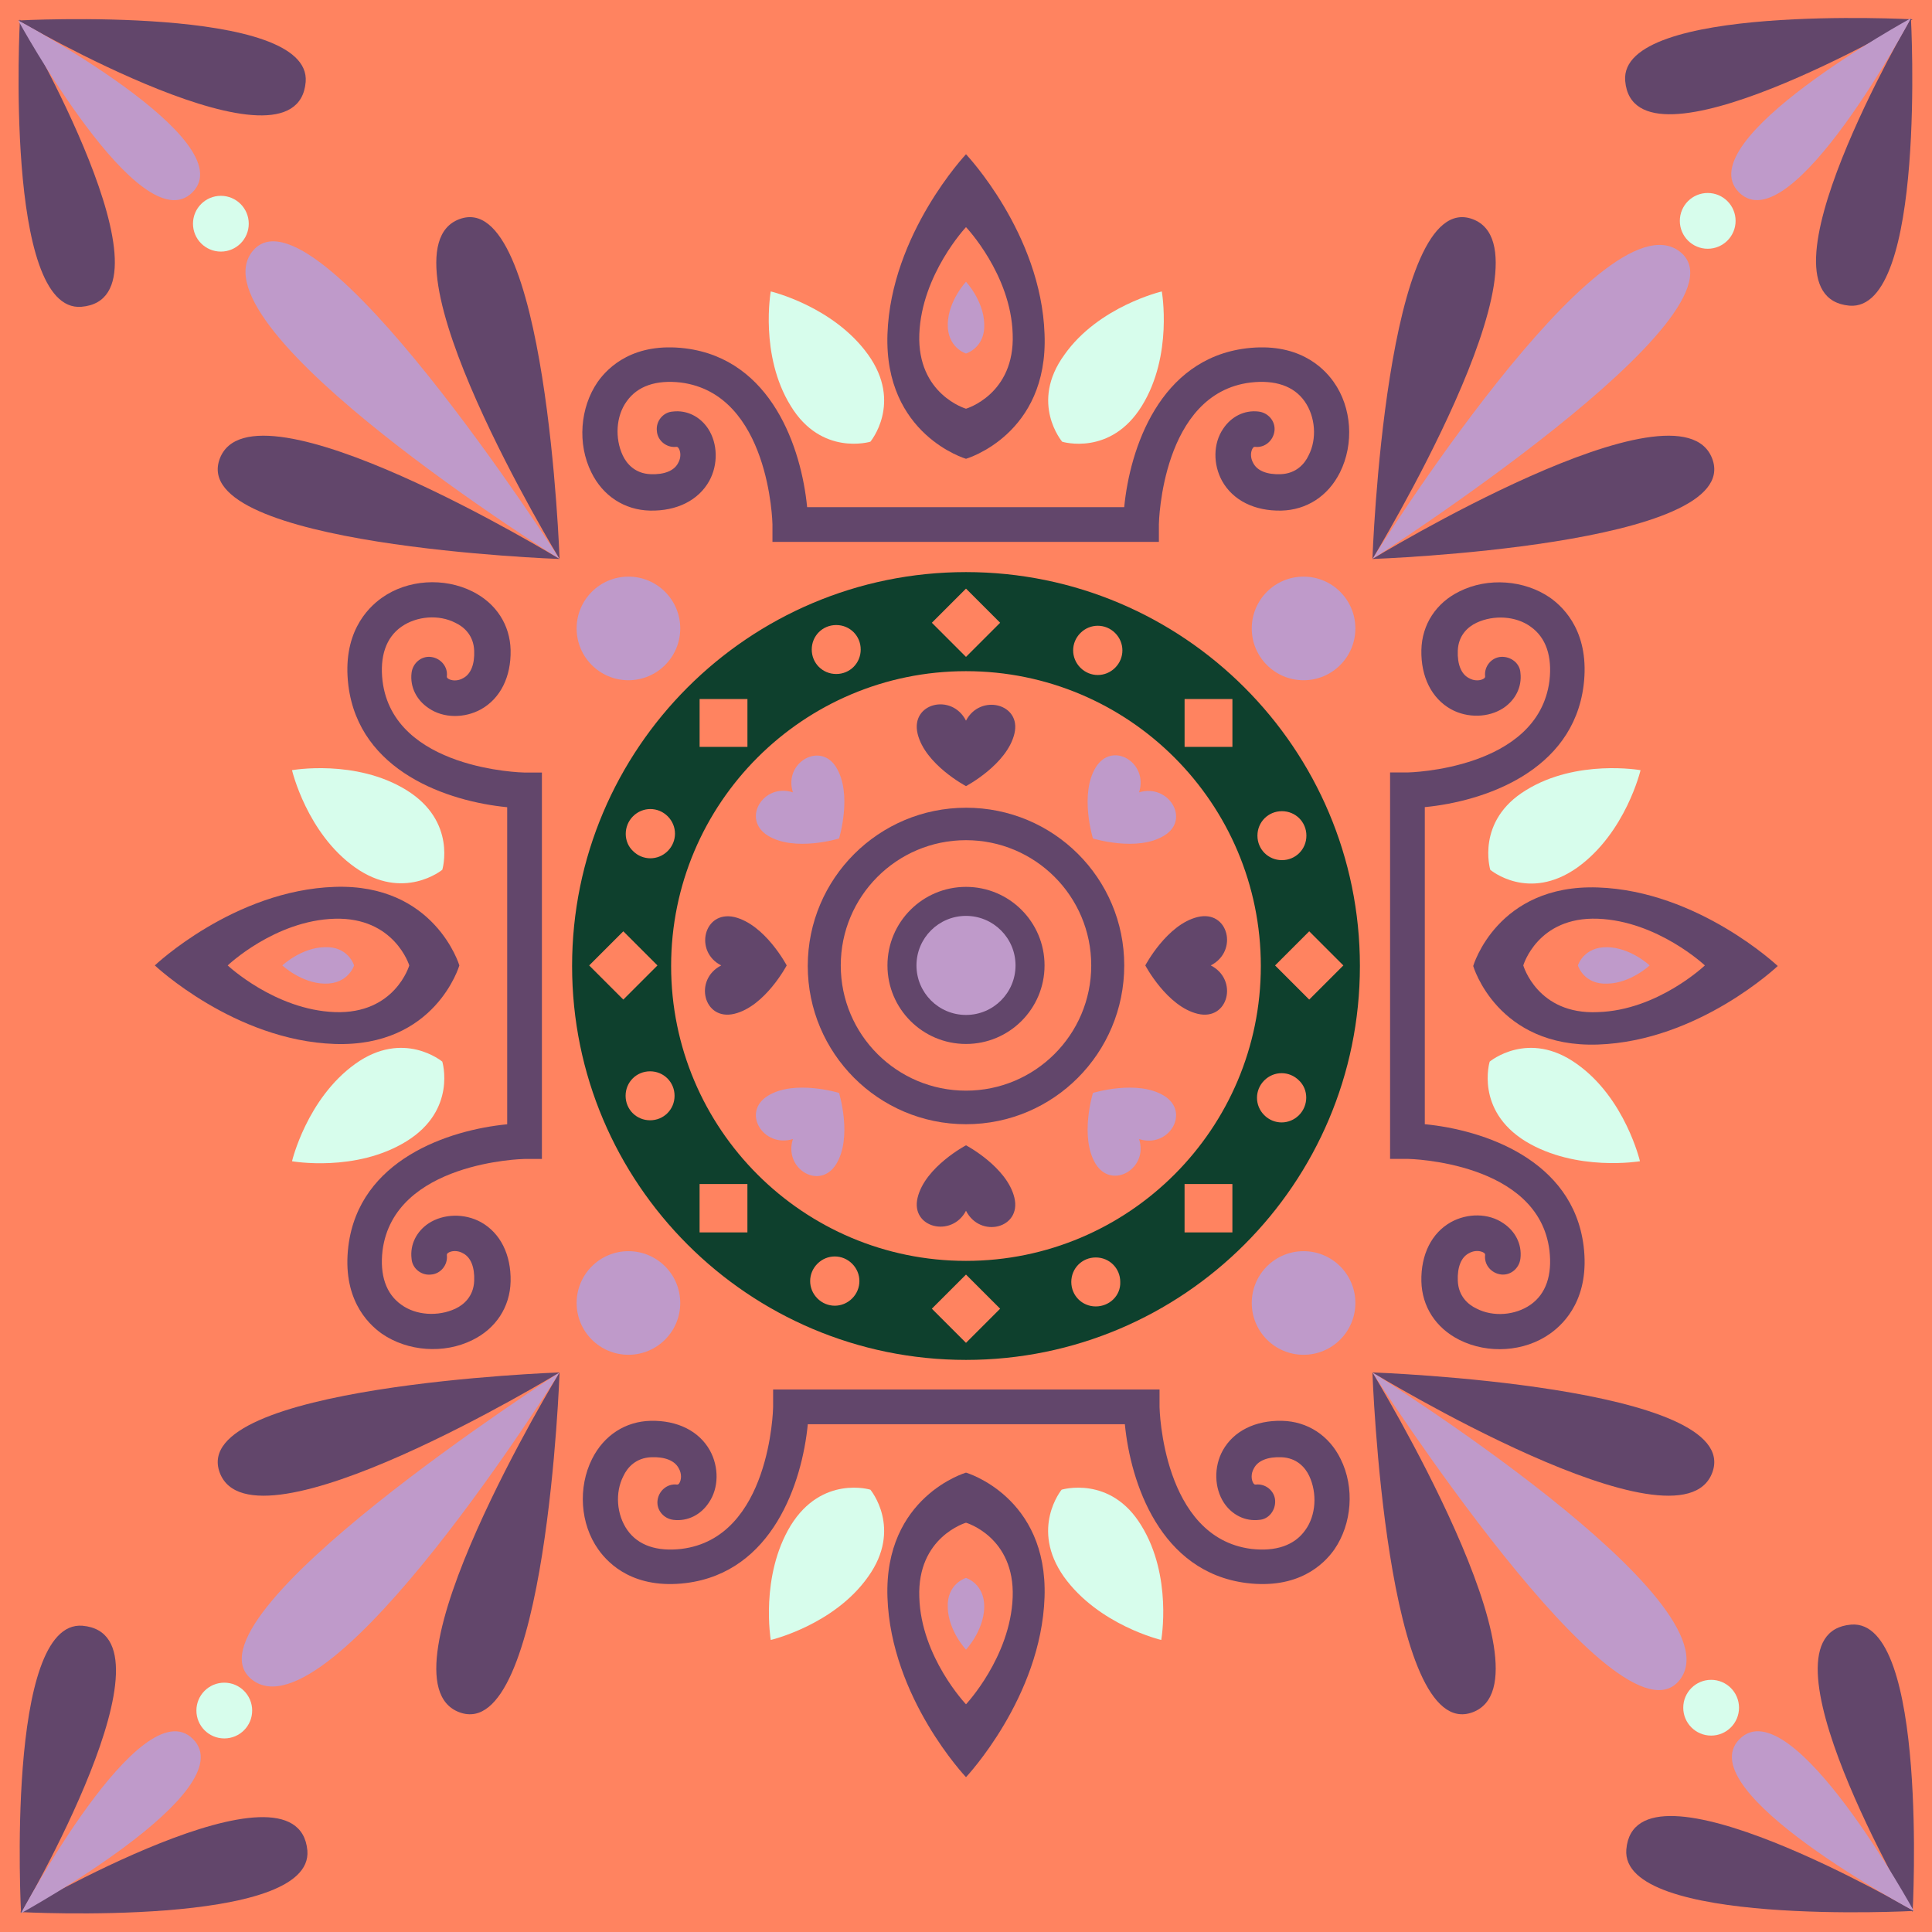 <?xml version="1.0" encoding="UTF-8" standalone="no"?>
<svg
   xmlns:dc="http://purl.org/dc/elements/1.1/"
   xmlns:cc="http://creativecommons.org/ns#"
   xmlns:rdf="http://www.w3.org/1999/02/22-rdf-syntax-ns#"
   xmlns:svg="http://www.w3.org/2000/svg"
   xmlns="http://www.w3.org/2000/svg"
   xmlns:sodipodi="http://sodipodi.sourceforge.net/DTD/sodipodi-0.dtd"
   xmlns:inkscape="http://www.inkscape.org/namespaces/inkscape"
   width="89.8mm"
   height="89.8mm"
   viewBox="0 0 89.8 89.8"
   version="1.1"
   id="svg12590"
   inkscape:version="1.0.1 (3bc2e813f5, 2020-09-07)"
   sodipodi:docname="family_14.svg">
  <defs
     id="defs12584" />
  <sodipodi:namedview
     id="base"
     pagecolor="#ffffff"
     bordercolor="#666666"
     borderopacity="1.0"
     inkscape:pageopacity="0.0"
     inkscape:pageshadow="2"
     inkscape:zoom="2.5220978"
     inkscape:cx="169.7"
     inkscape:cy="169.7"
     inkscape:document-units="mm"
     inkscape:current-layer="layer1"
     inkscape:document-rotation="0"
     showgrid="false"
     fit-margin-top="0"
     fit-margin-left="0"
     fit-margin-right="0"
     fit-margin-bottom="0"
     inkscape:window-width="2560"
     inkscape:window-height="1566"
     inkscape:window-x="0"
     inkscape:window-y="0"
     inkscape:window-maximized="1" />
  <g
     inkscape:label="Layer 1"
     inkscape:groupmode="layer"
     id="layer1"
     transform="translate(422.12,293.608)">
    <rect
       x="-422.12"
       y="-293.608"
       fill="#3069b3"
       width="89.8"
       height="89.8"
       id="rect5166"
       style="stroke-width:0.265;fill:#ff8360" />
    <path
       fill="#ffffff"
       d="m -377.22,-256.064 c -4.048,0 -7.355,3.281 -7.355,7.355 0,4.048 3.281,7.355 7.355,7.355 4.075,0 7.355,-3.307 7.355,-7.382 0,-4.048 -3.281,-7.329 -7.355,-7.329 z m 0,13.15 c -3.201,0 -5.821,-2.593 -5.821,-5.821 0,-3.201 2.593,-5.821 5.821,-5.821 3.201,0 5.821,2.593 5.821,5.821 0,3.228 -2.619,5.821 -5.821,5.821 z"
       id="path5168"
       style="stroke-width:0.265;fill:#62466b" />
    <circle
       fill="#ffffff"
       cx="-377.22"
       cy="-248.735"
       r="3.651"
       id="circle5170"
       style="stroke-width:0.265;fill:#62466b" />
    <g
       id="g13685"
       style="fill:#62466b">
      <path
         fill="#ffffff"
         d="m -377.22,-260.112 c -0.661,-1.296 -2.593,-0.82 -2.249,0.609 0.344,1.429 2.249,2.434 2.249,2.434 0,0 1.905,-1.005 2.249,-2.434 0.344,-1.402 -1.587,-1.879 -2.249,-0.609 z"
         id="path5172"
         style="stroke-width:0.265;fill:#62466b" />
      <path
         fill="#ffffff"
         d="m -365.843,-248.735 c 1.296,-0.661 0.82,-2.593 -0.609,-2.249 -1.429,0.344 -2.434,2.249 -2.434,2.249 0,0 1.005,1.905 2.434,2.249 1.429,0.344 1.905,-1.587 0.609,-2.249 z"
         id="path5176"
         style="stroke-width:0.265;fill:#62466b" />
      <path
         fill="#ffffff"
         d="m -377.22,-237.331 c 0.661,1.296 2.593,0.82 2.249,-0.609 -0.344,-1.429 -2.249,-2.434 -2.249,-2.434 0,0 -1.905,1.005 -2.249,2.434 -0.344,1.402 1.587,1.879 2.249,0.609 z"
         id="path5180"
         style="stroke-width:0.265;fill:#62466b" />
      <path
         fill="#ffffff"
         d="m -388.597,-248.735 c -1.296,0.661 -0.82,2.593 0.609,2.249 1.429,-0.344 2.434,-2.249 2.434,-2.249 0,0 -1.005,-1.905 -2.434,-2.249 -1.429,-0.318 -1.879,1.614 -0.609,2.249 z"
         id="path5184"
         style="stroke-width:0.265;fill:#62466b" />
    </g>
    <g
       id="g13691"
       style="fill:#bf9aca">
      <path
         fill="#ffffff"
         d="m -369.177,-256.778 c 0.45,-1.376 -1.244,-2.408 -2.011,-1.164 -0.767,1.244 -0.132,3.307 -0.132,3.307 0,0 2.064,0.635 3.307,-0.132 1.244,-0.741 0.212,-2.434 -1.164,-2.011 z"
         id="path5174"
         style="stroke-width:0.265;fill:#bf9aca" />
      <path
         fill="#ffffff"
         d="m -369.177,-240.665 c 1.376,0.45 2.408,-1.244 1.164,-2.011 -1.244,-0.767 -3.307,-0.132 -3.307,-0.132 0,0 -0.635,2.064 0.132,3.307 0.767,1.217 2.461,0.185 2.011,-1.164 z"
         id="path5178"
         style="stroke-width:0.265;fill:#bf9aca" />
      <path
         fill="#ffffff"
         d="m -385.264,-240.665 c -0.45,1.376 1.244,2.408 2.011,1.164 0.767,-1.244 0.132,-3.307 0.132,-3.307 0,0 -2.064,-0.635 -3.307,0.132 -1.244,0.767 -0.212,2.434 1.164,2.011 z"
         id="path5182"
         style="stroke-width:0.265;fill:#bf9aca" />
      <path
         fill="#ffffff"
         d="m -385.264,-256.778 c -1.376,-0.45 -2.408,1.244 -1.164,2.011 1.244,0.767 3.307,0.132 3.307,0.132 0,0 0.635,-2.064 -0.132,-3.307 -0.741,-1.217 -2.461,-0.212 -2.011,1.164 z"
         id="path5186"
         style="stroke-width:0.265;fill:#bf9aca" />
    </g>
    <circle
       fill="#ffffff"
       cx="-377.22"
       cy="-248.735"
       r="2.302"
       id="circle5188"
       style="stroke-width:0.265;fill:#bf9aca" />
    <path
       fill="#ffffff"
       d="m -377.22,-267.017 c -10.107,0 -18.309,8.202 -18.309,18.309 0,10.107 8.202,18.309 18.309,18.309 10.107,0 18.309,-8.202 18.309,-18.309 0,-10.107 -8.202,-18.309 -18.309,-18.309 z m 14.684,11.113 c 0.635,0 1.138,0.503 1.138,1.138 0,0.635 -0.503,1.138 -1.138,1.138 -0.635,0 -1.138,-0.503 -1.138,-1.138 0,-0.635 0.503,-1.138 1.138,-1.138 z m -4.524,-5.212 h 2.223 v 2.223 h -2.223 z m -4.842,-3.069 c 0.45,-0.45 1.164,-0.45 1.614,0 0.45,0.45 0.45,1.164 0,1.614 -0.45,0.45 -1.164,0.45 -1.614,0 -0.45,-0.45 -0.45,-1.164 0,-1.614 z m -5.318,-2.064 1.587,1.587 -1.587,1.587 -1.587,-1.587 z m -6.032,1.693 c 0.635,0 1.138,0.503 1.138,1.138 0,0.635 -0.503,1.138 -1.138,1.138 -0.635,0 -1.138,-0.503 -1.138,-1.138 0,-0.635 0.503,-1.138 1.138,-1.138 z m -6.35,3.44 h 2.223 v 2.223 h -2.223 z m -3.096,5.45 c 0.45,-0.45 1.164,-0.45 1.614,0 0.45,0.45 0.45,1.164 0,1.614 -0.45,0.45 -1.164,0.45 -1.614,0 -0.45,-0.423 -0.45,-1.164 0,-1.614 z m -2.037,6.932 1.587,-1.587 1.587,1.587 -1.587,1.587 z m 2.831,7.197 c -0.635,0 -1.138,-0.503 -1.138,-1.138 0,-0.635 0.503,-1.138 1.138,-1.138 0.635,0 1.138,0.503 1.138,1.138 0,0.635 -0.503,1.138 -1.138,1.138 z m 4.524,5.212 h -2.223 v -2.249 h 2.223 z m 4.868,3.069 c -0.45,0.45 -1.164,0.45 -1.614,0 -0.45,-0.45 -0.45,-1.164 0,-1.614 0.45,-0.45 1.164,-0.45 1.614,0 0.45,0.45 0.45,1.164 0,1.614 z m 5.292,2.064 -1.587,-1.587 1.587,-1.587 1.587,1.587 z m 6.032,-1.693 c -0.635,0 -1.138,-0.503 -1.138,-1.138 0,-0.635 0.503,-1.138 1.138,-1.138 0.635,0 1.138,0.503 1.138,1.138 0.026,0.635 -0.503,1.138 -1.138,1.138 z m 6.35,-3.44 h -2.223 v -2.249 h 2.223 z m -12.383,1.323 c -7.567,0 -13.705,-6.138 -13.705,-13.705 0,-7.567 6.138,-13.705 13.705,-13.705 7.567,0 13.705,6.138 13.705,13.705 0,7.567 -6.138,13.705 -13.705,13.705 z m 15.478,-6.773 c -0.45,0.45 -1.164,0.45 -1.614,0 -0.45,-0.45 -0.45,-1.164 0,-1.614 0.45,-0.45 1.164,-0.45 1.614,0 0.45,0.423 0.45,1.164 0,1.614 z m -1.111,-6.959 1.587,-1.587 1.587,1.587 -1.587,1.587 z"
       id="path5190"
       style="stroke-width:0.265;fill:#0e402d" />
    <g
       id="g13651"
       style="fill:#62466b">
      <path
         fill="#ffffff"
         d="m -369.071,-268.42 h -17.145 v -0.82 c 0,-0.053 -0.132,-6.059 -4.26,-6.588 -1.138,-0.132 -2.011,0.159 -2.514,0.873 -0.503,0.688 -0.556,1.72 -0.185,2.514 0.185,0.397 0.582,0.847 1.296,0.873 0.635,0.026 1.085,-0.159 1.27,-0.503 0.159,-0.265 0.132,-0.556 0.026,-0.714 -0.053,-0.053 -0.053,-0.053 -0.106,-0.053 -0.45,0.053 -0.873,-0.291 -0.9,-0.741 -0.053,-0.45 0.291,-0.873 0.741,-0.9 0.661,-0.079 1.27,0.238 1.64,0.794 0.45,0.688 0.476,1.667 0.053,2.434 -0.503,0.9 -1.508,1.402 -2.752,1.376 -1.191,-0.026 -2.196,-0.688 -2.725,-1.773 -0.661,-1.323 -0.529,-3.016 0.291,-4.207 0.503,-0.714 1.693,-1.852 4.075,-1.561 4.022,0.503 5.397,4.657 5.662,7.382 h 14.737 c 0.265,-2.725 1.64,-6.879 5.662,-7.382 2.381,-0.291 3.572,0.847 4.075,1.561 0.847,1.191 0.953,2.884 0.291,4.207 -0.556,1.111 -1.561,1.746 -2.725,1.773 -1.244,0.026 -2.249,-0.476 -2.752,-1.376 -0.423,-0.767 -0.423,-1.746 0.053,-2.434 0.37,-0.556 0.979,-0.873 1.64,-0.794 0.45,0.053 0.794,0.45 0.741,0.9 -0.053,0.45 -0.45,0.794 -0.9,0.741 -0.053,0 -0.053,0 -0.106,0.053 -0.106,0.159 -0.132,0.45 0.026,0.714 0.185,0.344 0.635,0.529 1.27,0.503 0.714,-0.026 1.111,-0.476 1.296,-0.873 0.397,-0.767 0.318,-1.799 -0.185,-2.514 -0.503,-0.714 -1.376,-1.005 -2.514,-0.873 -4.128,0.503 -4.26,6.509 -4.26,6.588 v 0.82 z"
         id="path5196"
         style="stroke-width:0.265;fill:#62466b" />
      <path
         fill="#ffffff"
         d="m -357.509,-240.559 v -17.145 h 0.82 c 0.053,0 6.059,-0.132 6.588,-4.26 0.132,-1.138 -0.159,-2.011 -0.873,-2.514 -0.688,-0.503 -1.72,-0.556 -2.514,-0.185 -0.397,0.185 -0.847,0.582 -0.873,1.296 -0.026,0.635 0.159,1.085 0.503,1.27 0.265,0.159 0.556,0.132 0.714,0.026 0.053,-0.053 0.053,-0.053 0.053,-0.106 -0.053,-0.45 0.291,-0.873 0.741,-0.9 0.45,-0.026 0.873,0.291 0.9,0.741 0.079,0.661 -0.238,1.27 -0.794,1.64 -0.688,0.45 -1.667,0.476 -2.434,0.053 -0.9,-0.503 -1.402,-1.508 -1.376,-2.752 0.026,-1.191 0.688,-2.196 1.773,-2.725 1.323,-0.661 3.016,-0.529 4.207,0.291 0.714,0.503 1.852,1.693 1.561,4.075 -0.503,4.022 -4.657,5.397 -7.382,5.662 v 14.737 c 2.725,0.265 6.879,1.64 7.382,5.662 0.291,2.381 -0.847,3.572 -1.561,4.075 -1.191,0.847 -2.884,0.953 -4.207,0.291 -1.111,-0.556 -1.746,-1.561 -1.773,-2.725 -0.026,-1.244 0.476,-2.249 1.376,-2.752 0.767,-0.423 1.746,-0.423 2.434,0.053 0.556,0.37 0.873,0.979 0.794,1.64 -0.053,0.45 -0.45,0.794 -0.9,0.741 -0.45,-0.053 -0.794,-0.45 -0.741,-0.9 0,-0.053 0,-0.053 -0.053,-0.106 -0.159,-0.106 -0.45,-0.132 -0.714,0.026 -0.344,0.185 -0.529,0.635 -0.503,1.27 0.026,0.714 0.476,1.111 0.873,1.296 0.767,0.397 1.799,0.318 2.514,-0.185 0.714,-0.503 1.005,-1.376 0.873,-2.514 -0.503,-4.128 -6.509,-4.26 -6.588,-4.26 h -0.82 z"
         id="path5210"
         style="stroke-width:0.265;fill:#62466b" />
      <path
         fill="#ffffff"
         d="m -385.369,-229.023 h 17.145 v 0.82 c 0,0.053 0.132,6.059 4.26,6.588 1.138,0.132 2.011,-0.159 2.514,-0.873 0.503,-0.688 0.556,-1.72 0.185,-2.514 -0.185,-0.397 -0.582,-0.847 -1.296,-0.873 -0.635,-0.026 -1.085,0.159 -1.27,0.503 -0.159,0.265 -0.132,0.556 -0.026,0.714 0.053,0.053 0.053,0.053 0.106,0.053 0.45,-0.053 0.873,0.291 0.9,0.741 0.026,0.45 -0.291,0.873 -0.741,0.9 -0.661,0.079 -1.27,-0.238 -1.64,-0.794 -0.45,-0.688 -0.476,-1.667 -0.053,-2.434 0.503,-0.9 1.508,-1.402 2.752,-1.376 1.191,0.026 2.196,0.688 2.725,1.773 0.661,1.323 0.529,3.016 -0.291,4.207 -0.503,0.714 -1.693,1.852 -4.075,1.561 -4.022,-0.503 -5.397,-4.657 -5.662,-7.382 h -14.737 c -0.265,2.725 -1.64,6.879 -5.662,7.382 -2.381,0.291 -3.572,-0.847 -4.075,-1.561 -0.847,-1.191 -0.953,-2.884 -0.291,-4.207 0.556,-1.111 1.561,-1.746 2.725,-1.773 1.244,-0.026 2.249,0.476 2.752,1.376 0.423,0.767 0.423,1.746 -0.053,2.434 -0.37,0.556 -0.979,0.873 -1.64,0.794 -0.45,-0.053 -0.794,-0.45 -0.741,-0.9 0.053,-0.45 0.45,-0.794 0.9,-0.741 0.053,0 0.053,0 0.106,-0.053 0.106,-0.159 0.132,-0.45 -0.026,-0.714 -0.185,-0.344 -0.635,-0.529 -1.27,-0.503 -0.714,0.026 -1.111,0.476 -1.296,0.873 -0.397,0.767 -0.318,1.799 0.185,2.514 0.503,0.714 1.376,1.005 2.514,0.873 4.128,-0.503 4.26,-6.509 4.26,-6.588 v -0.82 z"
         id="path5224"
         style="stroke-width:0.265;fill:#62466b" />
      <path
         fill="#ffffff"
         d="m -396.932,-256.884 v 17.145 h -0.82 c -0.053,0 -6.059,0.132 -6.588,4.26 -0.132,1.138 0.159,2.011 0.873,2.514 0.688,0.503 1.72,0.556 2.514,0.185 0.397,-0.185 0.847,-0.582 0.873,-1.296 0.026,-0.635 -0.159,-1.085 -0.503,-1.27 -0.265,-0.159 -0.556,-0.132 -0.714,-0.026 -0.053,0.053 -0.053,0.053 -0.053,0.106 0.053,0.45 -0.291,0.873 -0.741,0.9 -0.45,0.053 -0.873,-0.291 -0.9,-0.741 -0.079,-0.661 0.238,-1.27 0.794,-1.64 0.688,-0.45 1.667,-0.476 2.434,-0.053 0.9,0.503 1.402,1.508 1.376,2.752 -0.026,1.191 -0.688,2.196 -1.773,2.725 -1.323,0.661 -3.016,0.529 -4.207,-0.291 -0.714,-0.503 -1.852,-1.693 -1.561,-4.075 0.503,-4.022 4.657,-5.397 7.382,-5.662 v -14.737 c -2.725,-0.265 -6.879,-1.64 -7.382,-5.662 -0.291,-2.381 0.847,-3.572 1.561,-4.075 1.191,-0.847 2.884,-0.953 4.207,-0.291 1.111,0.556 1.746,1.561 1.773,2.725 0.026,1.244 -0.476,2.249 -1.376,2.752 -0.767,0.423 -1.746,0.423 -2.434,-0.053 -0.556,-0.37 -0.873,-0.979 -0.794,-1.64 0.053,-0.45 0.45,-0.794 0.9,-0.741 0.45,0.053 0.794,0.45 0.741,0.9 0,0.053 0,0.053 0.053,0.106 0.159,0.106 0.45,0.132 0.714,-0.026 0.344,-0.185 0.529,-0.635 0.503,-1.27 -0.026,-0.714 -0.476,-1.111 -0.873,-1.296 -0.767,-0.397 -1.799,-0.318 -2.514,0.185 -0.714,0.503 -1.005,1.376 -0.873,2.514 0.503,4.128 6.509,4.26 6.588,4.26 h 0.82 z"
         id="path5238"
         style="stroke-width:0.265;fill:#62466b" />
    </g>
    <g
       id="g13663"
       style="fill:#62466b">
      <path
         fill="#ffffff"
         d="m -373.569,-278.077 c -0.159,-4.683 -3.651,-8.361 -3.651,-8.361 0,0 -3.493,3.704 -3.651,8.361 -0.159,4.683 3.651,5.794 3.651,5.794 0,0 3.836,-1.111 3.651,-5.794 z m -3.651,3.466 c 0,0 -2.275,-0.661 -2.17,-3.466 0.106,-2.778 2.17,-4.974 2.17,-4.974 0,0 2.09,2.196 2.17,4.974 0.106,2.805 -2.17,3.466 -2.17,3.466 z"
         id="path5200"
         style="stroke-width:0.265;fill:#62466b" />
      <path
         fill="#ffffff"
         d="m -347.851,-245.057 c 4.683,-0.159 8.361,-3.651 8.361,-3.651 0,0 -3.704,-3.493 -8.361,-3.651 -4.683,-0.159 -5.794,3.651 -5.794,3.651 0,0 1.111,3.81 5.794,3.651 z m -3.466,-3.678 c 0,0 0.661,-2.275 3.466,-2.17 2.778,0.106 4.974,2.17 4.974,2.17 0,0 -2.196,2.09 -4.974,2.17 -2.805,0.132 -3.466,-2.17 -3.466,-2.17 z"
         id="path5214"
         style="stroke-width:0.265;fill:#62466b" />
      <path
         fill="#ffffff"
         d="m -380.871,-219.366 c 0.159,4.683 3.651,8.361 3.651,8.361 0,0 3.493,-3.704 3.651,-8.361 0.159,-4.683 -3.651,-5.794 -3.651,-5.794 0,0 -3.81,1.111 -3.651,5.794 z m 3.651,-3.466 c 0,0 2.275,0.661 2.17,3.466 -0.106,2.778 -2.17,4.974 -2.17,4.974 0,0 -2.09,-2.196 -2.17,-4.974 -0.106,-2.805 2.17,-3.466 2.17,-3.466 z"
         id="path5228"
         style="stroke-width:0.265;fill:#62466b" />
      <path
         fill="#ffffff"
         d="m -406.563,-252.386 c -4.683,0.159 -8.361,3.651 -8.361,3.651 0,0 3.704,3.493 8.361,3.651 4.683,0.159 5.794,-3.651 5.794,-3.651 0,0 -1.138,-3.81 -5.794,-3.651 z m 3.466,3.651 c 0,0 -0.661,2.275 -3.466,2.17 -2.778,-0.106 -4.974,-2.17 -4.974,-2.17 0,0 2.196,-2.09 4.974,-2.17 2.778,-0.079 3.466,2.17 3.466,2.17 z"
         id="path5242"
         style="stroke-width:0.265;fill:#62466b" />
    </g>
    <g
       id="g13673"
       style="fill:#d7fdec">
      <path
         fill="#ffffff"
         d="m -381.771,-277.125 c -1.614,-2.249 -4.524,-2.937 -4.524,-2.937 0,0 -0.529,2.963 0.926,5.318 1.429,2.355 3.704,1.667 3.704,1.667 0,0 1.508,-1.799 -0.106,-4.048 z"
         id="path5202"
         style="stroke-width:0.265;fill:#d7fdec" />
      <path
         fill="#ffffff"
         d="m -372.749,-273.076 c 0,0 2.249,0.688 3.704,-1.667 1.455,-2.355 0.926,-5.318 0.926,-5.318 0,0 -2.937,0.688 -4.524,2.937 -1.64,2.249 -0.106,4.048 -0.106,4.048 z"
         id="path5204"
         style="stroke-width:0.265;fill:#d7fdec" />
      <path
         fill="#ffffff"
         d="m -348.804,-253.286 c 2.249,-1.614 2.937,-4.524 2.937,-4.524 0,0 -2.963,-0.529 -5.318,0.926 -2.355,1.429 -1.667,3.704 -1.667,3.704 0,0 1.773,1.508 4.048,-0.106 z"
         id="path5216"
         style="stroke-width:0.265;fill:#d7fdec" />
      <path
         fill="#ffffff"
         d="m -352.879,-244.263 c 0,0 -0.688,2.249 1.667,3.704 2.355,1.429 5.318,0.926 5.318,0.926 0,0 -0.688,-2.937 -2.937,-4.524 -2.249,-1.614 -4.048,-0.106 -4.048,-0.106 z"
         id="path5218"
         style="stroke-width:0.265;fill:#d7fdec" />
      <path
         fill="#ffffff"
         d="m -372.669,-220.319 c 1.614,2.249 4.524,2.937 4.524,2.937 0,0 0.529,-2.963 -0.926,-5.318 -1.429,-2.355 -3.704,-1.667 -3.704,-1.667 0,0 -1.482,1.799 0.106,4.048 z"
         id="path5230"
         style="stroke-width:0.265;fill:#d7fdec" />
      <path
         fill="#ffffff"
         d="m -381.665,-224.367 c 0,0 -2.249,-0.688 -3.704,1.667 -1.429,2.355 -0.926,5.318 -0.926,5.318 0,0 2.937,-0.688 4.524,-2.937 1.614,-2.249 0.106,-4.048 0.106,-4.048 z"
         id="path5232"
         style="stroke-width:0.265;fill:#d7fdec" />
      <path
         fill="#ffffff"
         d="m -405.61,-244.157 c -2.249,1.614 -2.937,4.524 -2.937,4.524 0,0 2.963,0.529 5.318,-0.926 2.355,-1.455 1.667,-3.704 1.667,-3.704 0,0 -1.799,-1.508 -4.048,0.106 z"
         id="path5244"
         style="stroke-width:0.265;fill:#d7fdec" />
      <path
         fill="#ffffff"
         d="m -401.562,-253.18 c 0,0 0.688,-2.249 -1.667,-3.704 -2.355,-1.455 -5.318,-0.926 -5.318,-0.926 0,0 0.688,2.937 2.937,4.524 2.249,1.587 4.048,0.106 4.048,0.106 z"
         id="path5246"
         style="stroke-width:0.265;fill:#d7fdec" />
    </g>
    <g
       id="g13657"
       style="fill:#bf9aca">
      <path
         fill="#ffffff"
         d="m -377.22,-280.511 c 0,0 -0.82,0.873 -0.847,1.958 -0.026,1.111 0.847,1.376 0.847,1.376 0,0 0.9,-0.265 0.847,-1.376 -0.026,-1.085 -0.847,-1.958 -0.847,-1.958 z"
         id="path5206"
         style="stroke-width:0.265;fill:#bf9aca" />
      <path
         fill="#ffffff"
         d="m -345.444,-248.735 c 0,0 -0.873,-0.82 -1.958,-0.847 -1.111,-0.026 -1.376,0.847 -1.376,0.847 0,0 0.265,0.9 1.376,0.847 1.085,-0.026 1.958,-0.847 1.958,-0.847 z"
         id="path5220"
         style="stroke-width:0.265;fill:#bf9aca" />
      <path
         fill="#ffffff"
         d="m -377.22,-216.932 c 0,0 0.82,-0.873 0.847,-1.958 0.026,-1.111 -0.847,-1.376 -0.847,-1.376 0,0 -0.9,0.265 -0.847,1.376 0.026,1.085 0.847,1.958 0.847,1.958 z"
         id="path5234"
         style="stroke-width:0.265;fill:#bf9aca" />
      <path
         fill="#ffffff"
         d="m -408.997,-248.735 c 0,0 0.873,0.82 1.958,0.847 1.111,0.026 1.376,-0.847 1.376,-0.847 0,0 -0.265,-0.9 -1.376,-0.847 -1.085,0.026 -1.958,0.847 -1.958,0.847 z"
         id="path5248"
         style="stroke-width:0.265;fill:#bf9aca" />
    </g>
    <g
       id="g13635"
       style="fill:#bf9aca">
      <path
         fill="#ffffff"
         d="m -396.111,-267.626 c 0,0 -17.092,-10.663 -14.287,-14.287 2.831,-3.598 14.287,14.287 14.287,14.287 z"
         id="path5252"
         style="stroke-width:0.265;fill:#bf9aca" />
      <path
         fill="#ffffff"
         d="m -358.329,-267.626 c 0,0 10.663,-17.092 14.287,-14.287 3.625,2.831 -14.287,14.287 -14.287,14.287 z"
         id="path5274"
         style="stroke-width:0.265;fill:#bf9aca" />
      <path
         fill="#ffffff"
         d="m -358.329,-229.817 c 0,0 17.092,10.663 14.287,14.287 -2.805,3.598 -14.287,-14.287 -14.287,-14.287 z"
         id="path5296"
         style="stroke-width:0.265;fill:#bf9aca" />
      <path
         fill="#ffffff"
         d="m -396.111,-229.817 c 0,0 -10.663,17.092 -14.287,14.287 -3.625,-2.805 14.287,-14.287 14.287,-14.287 z"
         id="path5318"
         style="stroke-width:0.265;fill:#bf9aca" />
    </g>
    <g
       id="g13645"
       style="fill:#62466b">
      <path
         fill="#ffffff"
         d="m -396.111,-267.626 c 0,0 -8.705,-14.287 -4.657,-15.796 4.048,-1.508 4.657,15.796 4.657,15.796 z"
         id="path5254"
         style="stroke-width:0.265;fill:#62466b" />
      <path
         fill="#ffffff"
         d="m -396.111,-267.626 c 0,0 -14.287,-8.705 -15.796,-4.657 -1.508,4.048 15.796,4.657 15.796,4.657 z"
         id="path5256"
         style="stroke-width:0.265;fill:#62466b" />
      <path
         fill="#ffffff"
         d="m -358.329,-267.626 c 0,0 14.287,-8.705 15.796,-4.657 1.508,4.048 -15.796,4.657 -15.796,4.657 z"
         id="path5276"
         style="stroke-width:0.265;fill:#62466b" />
      <path
         fill="#ffffff"
         d="m -358.329,-267.626 c 0,0 8.705,-14.287 4.657,-15.796 -4.048,-1.508 -4.657,15.796 -4.657,15.796 z"
         id="path5278"
         style="stroke-width:0.265;fill:#62466b" />
      <path
         fill="#ffffff"
         d="m -358.329,-229.817 c 0,0 8.705,14.287 4.657,15.796 -4.048,1.508 -4.657,-15.796 -4.657,-15.796 z"
         id="path5298"
         style="stroke-width:0.265;fill:#62466b" />
      <path
         fill="#ffffff"
         d="m -358.329,-229.817 c 0,0 14.287,8.705 15.796,4.657 1.508,-4.048 -15.796,-4.657 -15.796,-4.657 z"
         id="path5300"
         style="stroke-width:0.265;fill:#62466b" />
      <path
         fill="#ffffff"
         d="m -396.111,-229.817 c 0,0 -14.287,8.705 -15.796,4.657 -1.508,-4.048 15.796,-4.657 15.796,-4.657 z"
         id="path5320"
         style="stroke-width:0.265;fill:#62466b" />
      <path
         fill="#ffffff"
         d="m -396.111,-229.817 c 0,0 -8.705,14.287 -4.657,15.796 4.048,1.508 4.657,-15.796 4.657,-15.796 z"
         id="path5322"
         style="stroke-width:0.265;fill:#62466b" />
    </g>
    <g
       id="g13679"
       style="fill:#bf9aca">
      <circle
         fill="#ffffff"
         cx="-392.91"
         cy="-264.398"
         r="2.408"
         id="circle5260"
         style="stroke-width:0.265;fill:#bf9aca" />
      <circle
         fill="#ffffff"
         cx="-361.53"
         cy="-264.398"
         r="2.408"
         id="circle5282"
         style="stroke-width:0.265;fill:#bf9aca" />
      <circle
         fill="#ffffff"
         cx="-361.53"
         cy="-233.045"
         r="2.408"
         id="circle5304"
         style="stroke-width:0.265;fill:#bf9aca" />
      <circle
         fill="#ffffff"
         cx="-392.91"
         cy="-233.045"
         r="2.408"
         id="circle5326"
         style="stroke-width:0.265;fill:#bf9aca" />
    </g>
    <g
       id="g13629"
       style="fill:#62466b">
      <path
         fill="#ffffff"
         d="m -421.194,-292.709 c 0,0 -0.741,13.652 2.857,13.361 4.736,-0.397 -2.857,-13.361 -2.857,-13.361 z"
         id="path5262"
         style="stroke-width:0.265;fill:#62466b" />
      <path
         fill="#ffffff"
         d="m -421.273,-292.656 c 0,0 13.652,-0.741 13.361,2.857 -0.397,4.736 -13.361,-2.857 -13.361,-2.857 z"
         id="path5264"
         style="stroke-width:0.265;fill:#62466b" />
      <path
         fill="#ffffff"
         d="m -333.22,-292.709 c 0,0 -13.652,-0.741 -13.361,2.857 0.397,4.736 13.361,-2.857 13.361,-2.857 z"
         id="path5284"
         style="stroke-width:0.265;fill:#62466b" />
      <path
         fill="#ffffff"
         d="m -333.299,-292.761 c 0,0 0.741,13.652 -2.857,13.361 -4.736,-0.423 2.857,-13.361 2.857,-13.361 z"
         id="path5286"
         style="stroke-width:0.265;fill:#62466b" />
      <path
         fill="#ffffff"
         d="m -333.22,-204.735 c 0,0 0.741,-13.652 -2.857,-13.361 -4.736,0.397 2.857,13.361 2.857,13.361 z"
         id="path5306"
         style="stroke-width:0.265;fill:#62466b" />
      <path
         fill="#ffffff"
         d="m -333.167,-204.787 c 0,0 -13.652,0.741 -13.361,-2.857 0.397,-4.736 13.361,2.857 13.361,2.857 z"
         id="path5308"
         style="stroke-width:0.265;fill:#62466b" />
      <path
         fill="#ffffff"
         d="m -421.194,-204.735 c 0,0 13.652,0.741 13.361,-2.857 -0.423,-4.736 -13.361,2.857 -13.361,2.857 z"
         id="path5328"
         style="stroke-width:0.265;fill:#62466b" />
      <path
         fill="#ffffff"
         d="m -421.141,-204.682 c 0,0 -0.741,-13.652 2.857,-13.361 4.736,0.423 -2.857,13.361 -2.857,13.361 z"
         id="path5330"
         style="stroke-width:0.265;fill:#62466b" />
    </g>
    <g
       id="g13619"
       style="fill:#bf9aca">
      <path
         fill="#ffffff"
         d="m -421.273,-292.656 c 0,0 5.689,10.398 8.096,7.99 2.408,-2.408 -8.096,-7.99 -8.096,-7.99 z"
         id="path5266"
         style="stroke-width:0.265;fill:#bf9aca" />
      <path
         fill="#ffffff"
         d="m -333.299,-292.761 c 0,0 -10.398,5.689 -7.99,8.096 2.408,2.408 7.99,-8.096 7.99,-8.096 z"
         id="path5288"
         style="stroke-width:0.265;fill:#bf9aca" />
      <path
         fill="#ffffff"
         d="m -333.167,-204.787 c 0,0 -5.689,-10.398 -8.096,-7.99 -2.408,2.408 8.096,7.99 8.096,7.99 z"
         id="path5310"
         style="stroke-width:0.265;fill:#bf9aca" />
      <path
         fill="#ffffff"
         d="m -421.141,-204.682 c 0,0 10.398,-5.689 7.99,-8.096 -2.408,-2.408 -7.99,8.096 -7.99,8.096 z"
         id="path5332"
         style="stroke-width:0.265;fill:#bf9aca" />
    </g>
    <g
       id="g13697"
       style="fill:#d7fdec">
      <circle
         fill="#ffffff"
         cx="-411.854"
         cy="-283.21"
         r="1.296"
         id="circle5270"
         style="stroke-width:0.265;fill:#d7fdec" />
      <circle
         fill="#ffffff"
         cx="-342.745"
         cy="-283.342"
         r="1.296"
         id="circle5292"
         style="stroke-width:0.265;fill:#d7fdec" />
      <circle
         fill="#ffffff"
         cx="-342.586"
         cy="-214.233"
         r="1.296"
         id="circle5314"
         style="stroke-width:0.265;fill:#d7fdec" />
      <circle
         fill="#ffffff"
         cx="-411.695"
         cy="-214.101"
         r="1.296"
         id="circle5336"
         style="stroke-width:0.265;fill:#d7fdec" />
    </g>
  </g>
</svg>

